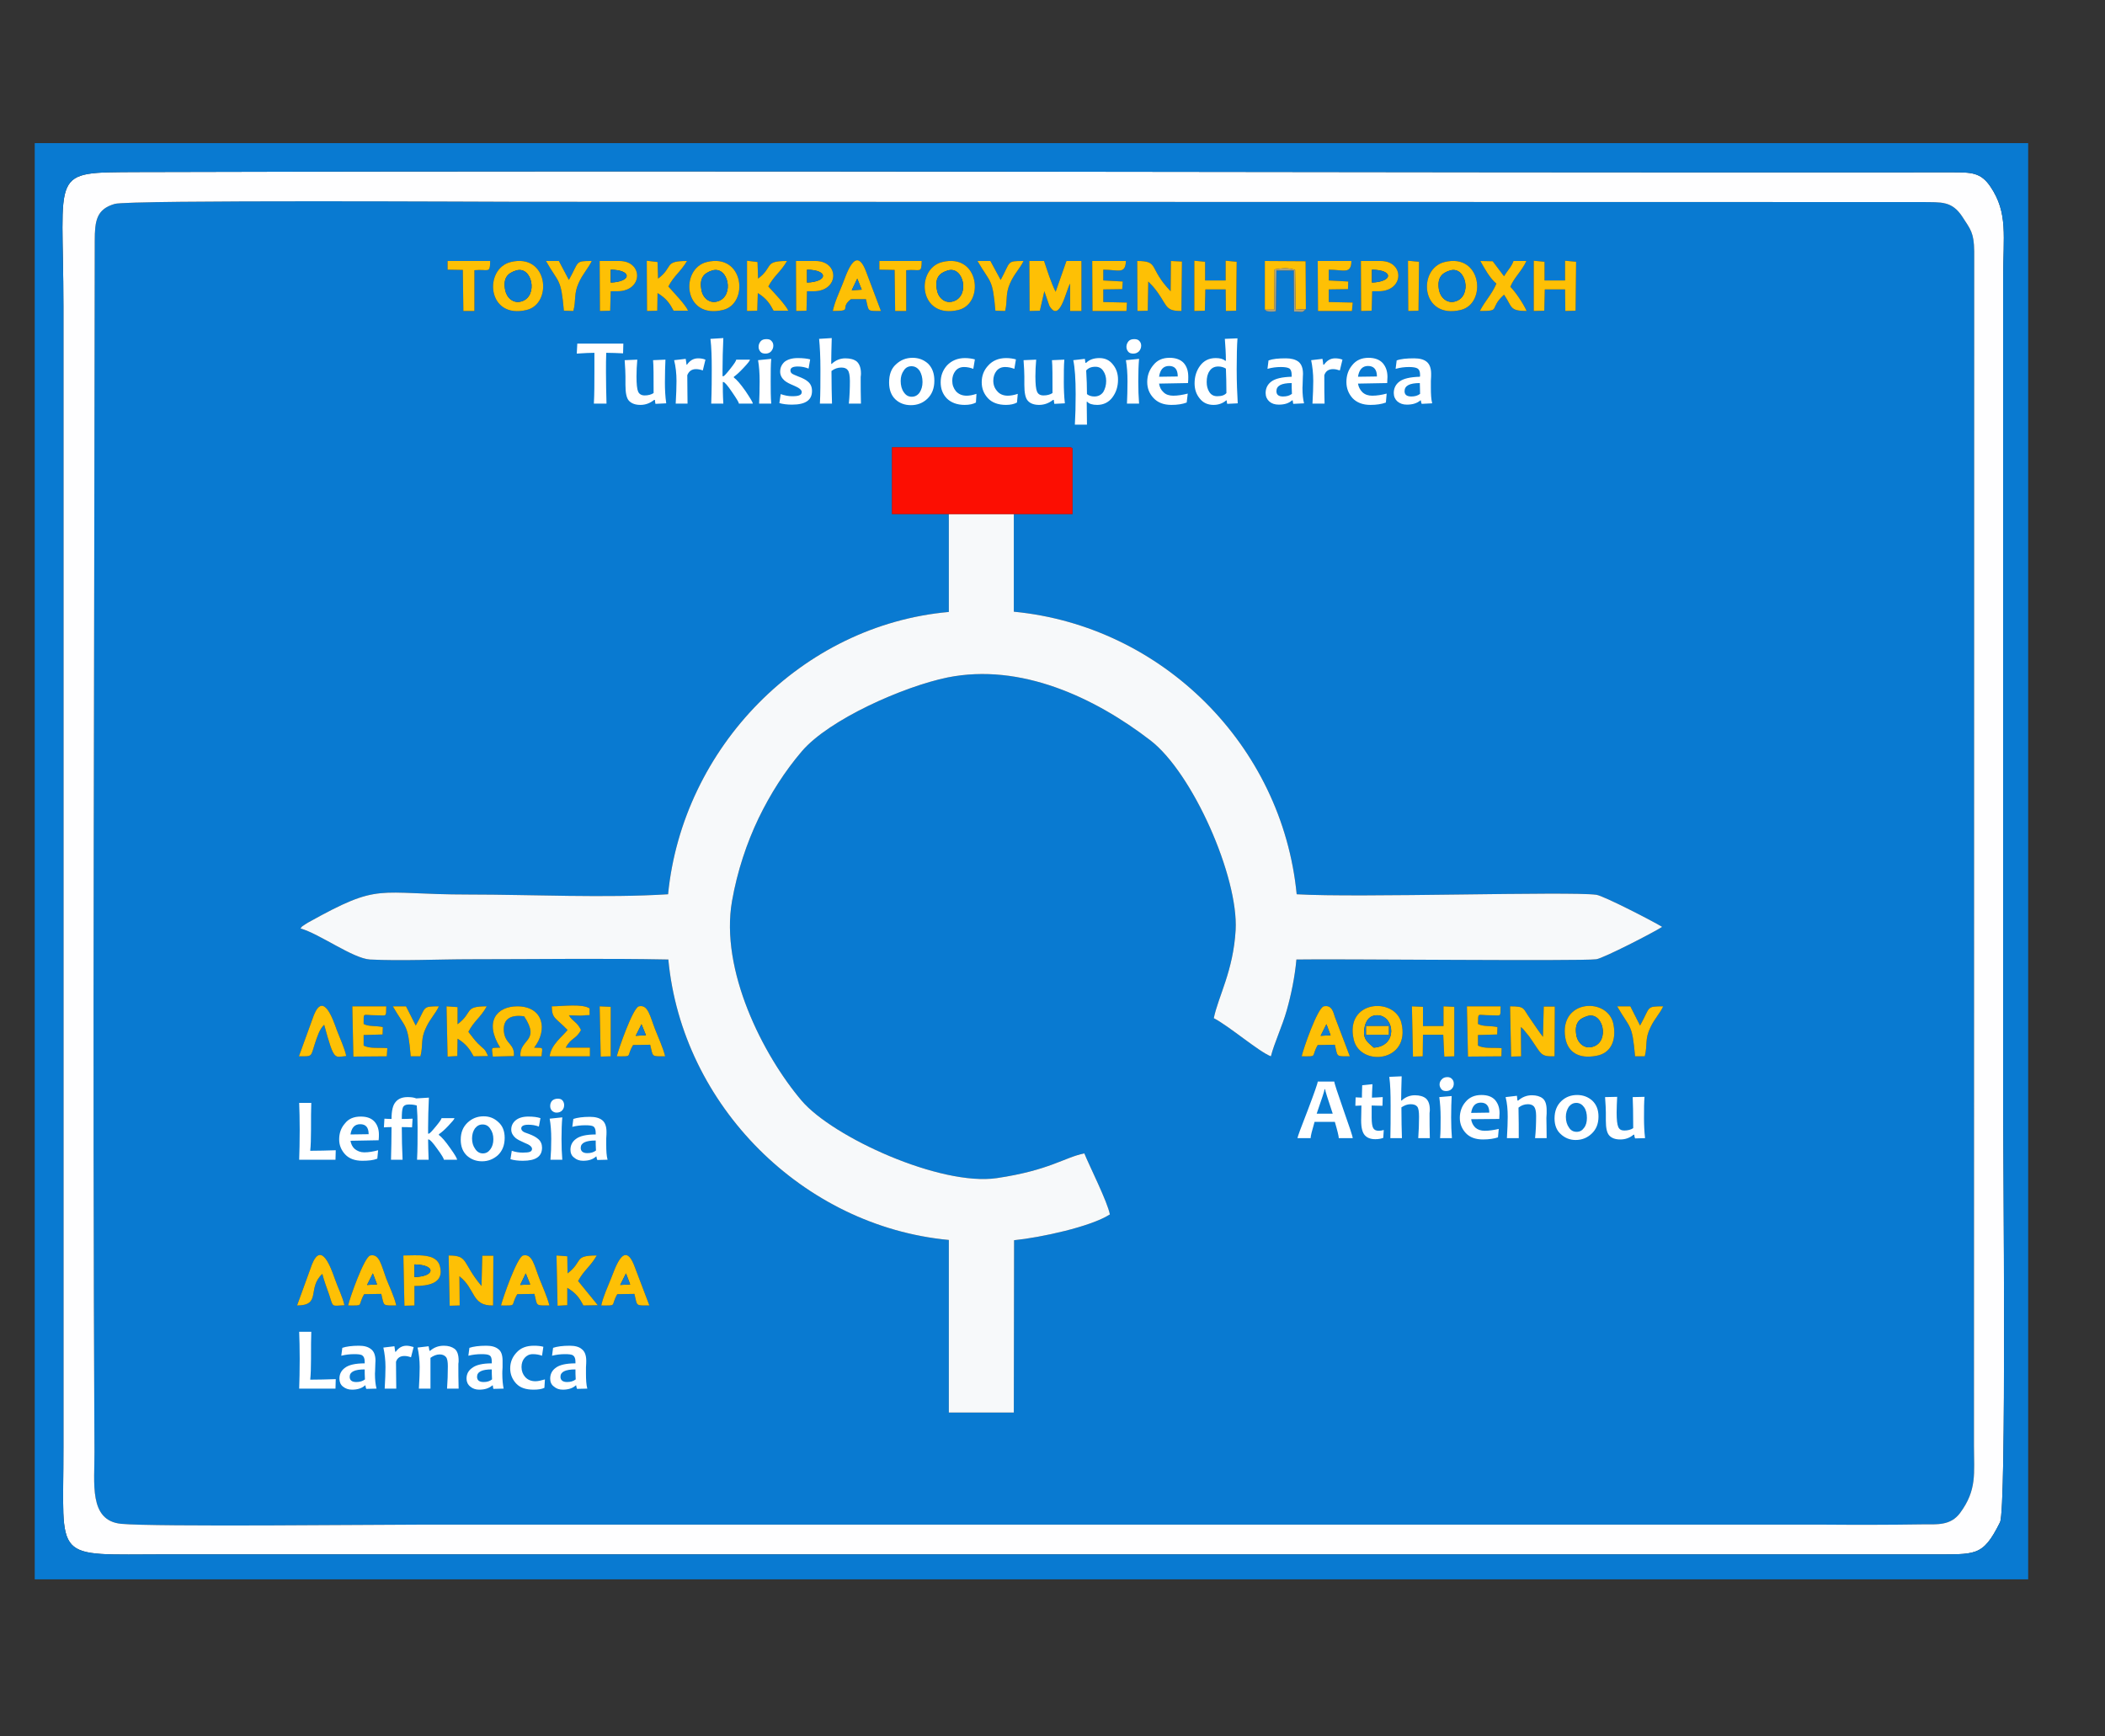 <?xml version="1.0" encoding="UTF-8"?>
<!DOCTYPE svg PUBLIC "-//W3C//DTD SVG 1.1//EN" "http://www.w3.org/Graphics/SVG/1.1/DTD/svg11.dtd">
<!-- Creator: CorelDRAW X6 -->
<svg xmlns="http://www.w3.org/2000/svg" xml:space="preserve" width="8cm" height="6.6cm" version="1.1" style="shape-rendering:geometricPrecision; text-rendering:geometricPrecision; image-rendering:optimizeQuality; fill-rule:evenodd; clip-rule:evenodd"
viewBox="0 0 8000 6600"
 xmlns:xlink="http://www.w3.org/1999/xlink">
 <rect x="0" y="0" width="8000" height="6600" fill="#333333" stroke="none"/>
 <defs>
  <style type="text/css">
   <![CDATA[
    .fil0 {fill:#097AD1}
    .fil8 {fill:#0C7CD1}
    .fil6 {fill:#0F7DD2}
    .fil7 {fill:#AAA280}
    .fil5 {fill:#F4F8FA}
    .fil2 {fill:#F7F9FA}
    .fil3 {fill:#FC0E02}
    .fil4 {fill:#FEC005}
    .fil1 {fill:#FEFEFF}
    .fil9 {fill:white;fill-rule:nonzero}
   ]]>
  </style>
 </defs>
 <g id="Слой_x0020_1">
  <g id="_703817600">
   <path class="fil0" d="M1130 5167l43 2 0 155 86 0c-1,49 10,34 -125,34l-4 -191zm899 94c-4,-28 -6,-16 4,-35 106,-33 120,41 102,132l-78 0c-42,-3 -45,-22 -40,-67 36,-20 32,-19 79,-19 -20,-28 -40,-19 -67,-11zm-313 0c-4,-28 -6,-16 4,-35 106,-33 120,41 102,132 -104,0 -127,8 -118,-67 36,-20 32,-19 79,-19 -20,-28 -40,-19 -67,-11zm-134 97l-37 0 -2 -136 107 1c31,30 28,75 21,134l-37 1c-4,-33 6,-73 -11,-100 -60,-4 -34,42 -41,100zm-104 0l-37 0 -2 -136 89 -2c-2,63 -18,15 -42,49 -14,20 -5,64 -8,89zm-180 -97c-4,-28 -5,-16 4,-35 106,-33 121,41 103,132 -105,0 -127,8 -118,-67 36,-20 32,-19 78,-19 -19,-28 -40,-19 -67,-11zm647 19c33,67 46,38 50,78 -53,0 -33,7 -88,-49l-2 49 -38 -1 -2 -201 41 -4 3 109c54,-43 23,-41 90,-41l-54 60zm340 -318c8,-36 24,-69 37,-102 13,-30 49,-153 89,-48l57 150c-55,0 -45,3 -57,-44l-65 1c-27,47 2,43 -61,43zm-381 0c7,-28 61,-184 84,-190 35,-8 42,37 62,88 12,31 29,67 38,102 -55,0 -45,3 -57,-44l-65 1c-28,47 2,43 -62,43zm-581 0c6,-28 61,-184 84,-190 35,-8 42,37 61,88 12,31 30,67 38,102 -55,0 -45,3 -57,-44l-65 1c-27,47 2,43 -61,43zm424 0l-38 1 -4 -191c77,0 50,27 125,116l3 -115 42 0 -1 189c-83,2 -65,-62 -128,-111l1 111zm-172 -74l0 74 -38 1 -4 -191c53,0 126,-10 139,41 17,65 -44,75 -97,75zm-446 74l57 -157c36,-89 72,15 87,57 11,32 29,67 36,99 -51,3 -42,9 -58,-40 -9,-25 -20,-55 -26,-79 -59,54 -2,120 -96,120zm1068 -93l75 92 -55 1c-13,-26 -27,-47 -61,-67l0 66 -37 2 -4 -191 41 3 1 65c61,-46 21,-68 111,-68 -25,43 -49,56 -71,97zm3232 -549l41 -3 -1 139 -39 -1 -1 -135zm-3453 0l42 -3 -1 139 -39 -1 -2 -135zm-838 -55l42 2 0 155 87 0c-1,49 9,34 -126,34l-3 -191zm4848 54l42 -1c0,56 -17,114 42,99l6 -99 40 1c0,71 17,137 -64,138 -81,0 -66,-69 -66,-138zm-1008 136l-35 1c-1,-29 20,-66 32,-98 20,-55 27,-100 63,-93 25,5 30,45 47,88 11,29 34,76 34,103l-36 0c-19,-25 -4,-25 -30,-45l-45 0c-26,20 -11,20 -30,44zm839 -56c-12,-107 136,-110 143,-20 8,102 -135,99 -143,20zm-274 16c46,12 59,-2 79,7 -3,29 -2,28 -28,33 -49,11 -112,-15 -96,-88 17,-75 139,-73 126,36 -31,1 -60,-5 -81,12zm-3864 -16c-12,-107 135,-110 142,-20 8,102 -134,99 -142,20zm-341 16c44,12 39,1 68,4l10 3c-2,29 -1,28 -28,33 -49,11 -112,-15 -95,-88 17,-75 138,-73 125,36l-62 3c-21,6 -4,-3 -18,9zm4360 41l-37 0 -2 -136 107 0c31,30 28,76 21,135l-37 1c-4,-33 6,-73 -11,-101 -60,-4 -34,43 -41,101zm-394 0l-37 -1 -2 -201 42 -1 0 73c100,-34 93,43 87,130l-38 -1c-3,-36 6,-74 -12,-100 -58,1 -31,47 -40,101zm-110 -139l40 0c-1,44 4,35 -40,35l1 65c44,13 31,-3 41,20 -7,16 7,20 -33,20 -14,1 -29,-5 -38,-13 -20,-20 -12,-63 -12,-92 -48,-4 -22,-22 -9,-41 16,-24 3,-39 35,-31 23,6 15,2 15,37zm-3128 42c-4,-28 -5,-16 4,-35 106,-33 121,41 103,132l-79 0c-42,-4 -45,-22 -39,-67 36,-21 32,-19 78,-19 -19,-28 -39,-20 -67,-11zm-182 5c51,16 74,13 60,75 -23,14 -101,46 -102,-22 38,4 39,8 65,0 -1,-1 -3,-6 -4,-4l-19 -13c0,0 -71,-17 -30,-67 13,-18 38,-19 60,-16 35,4 33,8 27,42 -33,-7 -39,-12 -57,5zm3544 -109l43 -4 -2 41 -39 -1 -2 -36zm-3453 -2l43 -3 -2 42 -39 -1 -2 -38zm-449 64c-1,42 6,34 -32,35l0 103 -39 1 -2 -104c-11,-1 -36,6 -18,-27l10 -14c25,-37 10,-61 81,-61 84,0 43,34 55,109 40,-50 60,-42 90,-42l-58 68c21,17 18,16 30,32l27 39c-62,1 -60,-20 -91,-49l-3 49 -37 -1 -2 -170c-48,3 -73,31 -11,32zm753 -492l42 2 0 188 -38 1 -4 -191zm2668 190c6,-28 60,-184 84,-190 32,-7 37,26 42,40l57 150c-55,0 -45,3 -57,-44l-65 1c-27,47 2,43 -61,43zm-2603 0c7,-28 61,-184 84,-190 35,-8 42,37 62,88 12,31 29,67 38,102 -55,0 -45,3 -57,-44l-65 1c-28,47 2,43 -62,43zm2801 -63c-36,-151 156,-164 181,-64 36,149 -156,168 -181,64zm804 -7c-25,-148 164,-156 183,-51 12,63 -12,110 -65,119 -67,13 -109,-14 -118,-68zm-542 70l-37 1 -4 -191 42 2 0 73 78 0 0 -75 41 2 0 188 -38 1 -4 -83 -77 0 -1 82zm374 0l-38 1 -4 -191c58,0 48,7 75,45 15,21 34,51 50,71l3 -115 42 0 -1 189c-56,1 -48,-7 -96,-75l-22 -27c-1,-2 -4,-4 -5,-5 -1,-1 -3,-3 -5,-4l1 111zm-4645 0l57 -157c36,-89 72,15 87,57 12,32 29,67 36,99 -45,3 -45,24 -84,-119 -19,18 -27,48 -35,71 -17,52 -8,49 -61,49zm4481 -123c20,11 50,6 74,12l-1 28 -73 2 0 40c23,13 60,7 90,10l-1 31 -127 1 -4 -191 128 0c-1,43 4,34 -38,34 -54,0 -46,-13 -48,33zm-3664 122l-80 2c-5,-40 -8,-32 28,-34 -62,-99 -13,-157 65,-157 99,0 117,89 64,157 36,2 32,-6 28,33l-80 0c-6,-66 78,-55 14,-152 -47,-7 -82,7 -77,58 5,48 42,46 38,93zm-571 -122c19,11 50,6 73,12l-1 28 -72 2 0 40c23,13 60,7 90,10l-2 31 -127 1 -4 -191 129 0c-1,43 3,34 -39,34 -54,0 -46,-13 -47,33zm715 -67c40,0 116,-11 144,8 -3,35 11,22 -28,27 -7,1 -41,-1 -51,-1 15,25 31,24 46,56 -19,36 -38,29 -58,67l92 0 0 33 -153 0c5,-44 47,-74 68,-100 -47,-49 -59,-42 -60,-90zm-317 97c14,17 22,30 37,45 25,25 24,16 38,47l-55 1c-14,-26 -28,-47 -61,-67l-1 66 -37 2 -4 -191 42 3 0 65c61,-46 22,-68 111,-68 -24,43 -49,56 -70,97zm4471 93l-37 0c-11,-126 -18,-103 -68,-190l50 0 37 73c40,-71 21,-73 88,-73 -13,28 -33,47 -48,79 -23,46 -11,67 -22,111zm-4653 0l-37 0c-11,-126 -18,-103 -68,-190l50 0 37 73c41,-71 21,-73 88,-73 -13,28 -33,47 -48,79 -23,46 -11,67 -22,111zm2255 -2061l0 371c564,54 1020,508 1075,1074 230,14 1036,-12 1139,2 28,4 218,102 250,122 -34,22 -221,118 -250,123 -62,8 -1002,-2 -1140,1 -6,66 -20,134 -37,194 -17,60 -47,123 -60,174 -45,-17 -159,-115 -217,-145 17,-83 74,-179 83,-335 11,-202 -163,-597 -324,-721 -212,-163 -493,-295 -771,-239 -166,34 -450,159 -554,281 -64,75 -119,161 -164,254 -45,94 -81,201 -101,315 -46,262 117,585 265,759 119,139 527,325 741,294 202,-30 257,-79 333,-94 19,47 89,186 97,232 -73,47 -264,88 -364,98l-1 655 -247 0 0 -656c-555,-52 -1014,-512 -1066,-1066 -250,-5 -503,-1 -753,-1 -121,0 -262,7 -381,1 -65,-4 -192,-98 -264,-118 10,-12 0,-3 14,-13 2,-1 13,-9 14,-9 280,-156 254,-107 610,-107 241,0 522,14 759,-1 55,-557 507,-1023 1067,-1073l0 -372 -216 0 0 -254 679 0 7 4 0 250 -223 0zm144 -573l42 -1 -3 138 -38 -1 -1 -136zm-1185 0l41 -1 -3 138 -38 -1 0 -136zm1020 1c15,-2 80,-3 93,0 66,13 68,156 -51,131l-3 72 -38 -1 -1 -202zm-106 136c-72,0 -59,-75 -59,-138l42 2c0,54 -17,112 45,97l2 -100 41 4c0,87 15,135 -71,135zm-1283 0c-71,0 -58,-75 -58,-138l41 2c0,54 -17,112 45,97l3 -100 41 4c0,87 15,135 -72,135zm1872 -206l42 3 -1 202c-76,4 -149,9 -134,-82 8,-50 36,-60 93,-52l0 -71zm477 206c-77,0 -103,-72 -63,-119 35,-41 123,-28 112,67l-63 2c-21,6 -4,-3 -18,9 58,15 53,-5 79,7 -3,35 -14,34 -47,34zm-649 0c-77,0 -102,-72 -62,-119 35,-41 122,-28 111,67l-63 2c-21,6 -3,-3 -18,9 58,15 54,-5 79,7 -3,35 -13,34 -47,34zm-861 -135c112,-32 129,110 50,132 -101,29 -130,-110 -50,-132zm1686 7c25,19 24,89 16,128 -105,0 -127,8 -118,-67 36,-21 32,-19 78,-19 -21,-30 -37,-17 -67,-11 -4,-33 -8,-36 27,-42 22,-3 47,-2 64,11zm-360 -8l89 -3c-1,48 -10,31 -47,46l-3 93 -39 -1 0 -135zm-50 8c25,19 23,89 16,128 -105,0 -127,8 -118,-67 36,-21 32,-19 78,-19 -21,-30 -37,-17 -67,-11 -5,-33 -8,-36 27,-42 22,-3 47,-2 64,11zm-910 94c-2,31 2,30 -28,35 -11,1 -36,-3 -43,-5 -25,-9 -41,-31 -42,-60 -3,-75 103,-108 111,-45l-25 7c-64,10 -62,63 10,66 18,0 9,-1 17,2zm-135 0c-2,31 3,30 -28,35 -35,5 -82,-14 -84,-65 -3,-75 103,-108 110,-45l-24 7c-9,1 -5,-6 -26,4 -13,6 -19,17 -17,33 6,43 49,23 69,31zm-500 -170l42 -2 0 76c98,-33 95,45 86,130l-37 -1c-3,-36 6,-73 -12,-100 -58,1 -31,47 -40,102l-38 -3 -1 -202zm-93 148c0,0 -70,-16 -30,-67 14,-18 38,-19 60,-16 35,4 33,8 27,42 -60,-14 -49,-2 -56,5 50,16 73,13 60,76 -22,12 -101,46 -102,-23l65 1 -24 -18zm-370 -80l89 -3c-1,48 -10,31 -47,46l-3 93 -39 -1 0 -135zm105 -68l42 -2 3 109c40,-51 60,-41 90,-41l-56 59c10,18 16,27 27,41 20,23 22,8 24,38 -51,0 -32,9 -87,-49l-4 50 -38 -3 -1 -202zm-333 204l-39 -1 -1 -155 -58 -2 -1 -32 162 -1c-1,52 -5,31 -59,37l-4 154zm1674 -204l44 -2 -4 42 -39 -1 -1 -39zm-1185 0l43 -2 -4 42 -38 -1 -1 -39zm2540 -323l42 4 -2 186 -39 1 -1 -191zm-2186 191c8,-37 24,-69 37,-102 13,-31 49,-154 89,-49l57 151c-55,0 -45,3 -57,-45l-57 0c-46,35 11,45 -69,45zm2325 -186c142,-35 161,158 62,182 -153,37 -165,-157 -62,-182zm-1909 0c142,-35 161,158 62,182 -152,37 -165,-157 -62,-182zm-895 0c142,-35 161,158 62,182 -152,37 -164,-157 -62,-182zm-745 0c142,-35 160,158 61,182 -152,37 -164,-157 -61,-182zm3888 -5l41 4 0 71 78 0 0 -75 42 4 -2 186 -39 1 -1 -82 -77 0 -2 81 -40 1 0 -191zm-1290 0l41 4 0 71 78 0 0 -75 42 4 -2 186 -39 1 -1 -82 -77 0 -2 81 -40 1 0 -191zm-627 1l56 0c12,36 27,84 44,117l41 -117 57 0 0 190 -43 0 0 -104c-16,25 -39,153 -79,84l-19 -55 -17 74 -39 1 -1 -190zm410 0c85,0 42,27 127,115l1 -115 42 2 -2 188c-69,1 -51,-26 -108,-93l-18 -19 -2 111 -39 1 -1 -190zm850 0l75 0c91,0 91,115 -8,115l-24 0 -2 74 -40 1 -1 -190zm-2147 0l74 0c92,0 91,115 -7,115l-25 0 -2 74 -39 1 -1 -190zm-746 0l75 0c91,0 91,115 -8,115l-25 0 -2 74 -39 1 -1 -190zm2729 0l128 0c-1,52 -29,33 -86,33l0 41 74 4 -1 29 -73 1 0 48 91 2 -3 32 -129 0 -1 -190zm-201 185l0 -185 155 1 1 182c-16,15 -10,10 -45,9l-1 -156 -66 0 -2 155c-11,1 -14,3 -26,1 -17,-2 -6,-1 -16,-7zm-656 -185l128 0c-2,52 -29,33 -86,33l0 41 74 4 -2 29 -72 1 0 48 90 2 -2 32 -129 0 -1 -190zm-749 190l-2 -156 -58 -1 0 -33 161 0c-1,50 -6,30 -59,35l0 155 -42 0zm-1641 0l-2 -156 -58 -1 0 -33 162 0c-1,50 -6,30 -60,35l0 155 -42 0zm3926 -104c-24,-19 -46,-59 -61,-86l47 1 43 57c13,-22 28,-35 36,-58l49 0c-17,38 -47,63 -61,98 20,20 50,65 62,92 -67,0 -54,-16 -86,-62 -60,55 -8,62 -92,62 23,-43 45,-62 63,-104zm-2848 -87l40 5 2 63c60,-45 20,-67 110,-67 -24,42 -49,55 -71,97 25,27 65,69 76,92l-56 0c-13,-25 -27,-47 -60,-67l-2 67 -39 1 0 -191zm-381 0l41 5 2 63c60,-45 20,-67 110,-67 -25,42 -49,55 -71,97 24,27 65,69 75,92l-55 0c-13,-25 -27,-47 -61,-67l-1 67 -39 1 -1 -191zm1325 190c-11,-126 -18,-102 -68,-189l49 0 39 72c39,-71 21,-72 87,-72 -14,29 -35,48 -51,84 -19,42 -9,65 -19,106l-37 -1zm-1640 0c-11,-126 -19,-102 -68,-189l49 0 38 72c40,-71 22,-72 87,-72 -14,29 -34,48 -50,84 -19,42 -9,65 -20,106l-36 -1zm-1783 -264c-1,1528 -9,3075 -1,4601 1,118 -23,262 102,274 129,12 970,3 1140,3l5324 0c126,1 253,1 380,-1 58,0 108,5 144,-43 65,-88 53,-151 53,-255l1 -4541c-1,-71 -14,-83 -45,-131 -40,-61 -80,-55 -153,-56l-5324 -1c-89,0 -1491,-8 -1545,8 -69,20 -76,63 -76,142z"/>
   <path class="fil1" d="M360 917c0,-79 7,-122 76,-142 54,-16 1456,-8 1545,-8l5324 1c73,1 113,-5 153,56 31,48 44,60 45,131l-1 4541c0,104 12,167 -53,255 -36,48 -86,43 -144,43 -127,2 -254,2 -380,1l-5324 0c-170,0 -1011,9 -1140,-3 -125,-12 -101,-156 -102,-274 -8,-1526 0,-3073 1,-4601zm7241 4869c25,-50 12,-1396 12,-1573l0 -3154c0,-163 19,-249 -48,-349 -37,-55 -72,-55 -148,-55 -2297,2 -4601,-8 -6898,-1 -335,2 -278,-11 -278,509l0 4340c1,439 -48,405 390,405l6704 0c174,-1 199,12 266,-122z"/>
   <path class="fil0" d="M7601 5786c-67,134 -92,121 -266,122l-6704 0c-438,0 -389,34 -390,-405l0 -4340c0,-520 -57,-507 278,-509 2297,-7 4601,3 6898,1 76,0 111,0 148,55 67,100 48,186 48,349l0 3154c0,177 13,1523 -12,1573zm-7469 217l7576 0 0 -5459 -7576 0 0 5459z"/>
   <path class="fil2" d="M3853 1954l-247 0 0 372c-560,50 -1012,516 -1067,1073 -237,15 -518,1 -759,1 -356,0 -330,-49 -610,107 -1,0 -12,8 -14,9 -14,10 -4,1 -14,13 72,20 199,114 264,118 119,6 260,-1 381,-1 250,0 503,-4 753,1 52,554 511,1014 1066,1066l0 656 247 0 1 -655c100,-10 291,-51 364,-98 -8,-46 -78,-185 -97,-232 -76,15 -131,64 -333,94 -214,31 -622,-155 -741,-294 -148,-174 -311,-497 -265,-759 20,-114 56,-221 101,-315 45,-93 100,-179 164,-254 104,-122 388,-247 554,-281 278,-56 559,76 771,239 161,124 335,519 324,721 -9,156 -66,252 -83,335 58,30 172,128 217,145 13,-51 43,-114 60,-174 17,-60 31,-128 37,-194 138,-3 1078,7 1140,-1 29,-5 216,-101 250,-123 -32,-20 -222,-118 -250,-122 -103,-14 -909,12 -1139,-2 -55,-566 -511,-1020 -1075,-1074l0 -371z"/>
   <polygon class="fil3" points="3606,1954 3853,1954 4076,1954 4076,1704 4069,1700 3390,1700 3390,1954 "/>
   <path class="fil4" d="M3913 1182l39 -1 17 -74 19 55c40,69 63,-59 79,-84l0 104 43 0 0 -190 -57 0 -41 117c-17,-33 -32,-81 -44,-117l-56 0 1 190z"/>
   <path class="fil2" d="M1526 4317c-62,-1 -37,-29 11,-32l2 170 37 1 3 -49c31,29 29,50 91,49l-27 -39c-12,-16 -9,-15 -30,-32l58 -68c-30,0 -50,-8 -90,42 -12,-75 29,-109 -55,-109 -71,0 -56,24 -81,61l-10 14c-18,33 7,26 18,27l2 104 39 -1 0 -103c38,-1 31,7 32,-35z"/>
   <path class="fil4" d="M5780 3904c2,1 4,3 5,4 1,1 4,3 5,5l22 27c48,68 40,76 96,75l1 -189 -42 0 -3 115c-16,-20 -35,-50 -50,-71 -27,-38 -17,-45 -75,-45l4 191 38 -1 -1 -111z"/>
   <path class="fil4" d="M4323 1182l39 -1 2 -111 18 19c57,67 39,94 108,93l2 -188 -42 -2 -1 115c-85,-88 -42,-115 -127,-115l1 190z"/>
   <path class="fil4" d="M1746 4851c63,49 45,113 128,111l1 -189 -42 0 -3 115c-75,-89 -48,-116 -125,-116l4 191 38 -1 -1 -111z"/>
   <path class="fil4" d="M1953 4014c4,-47 -33,-45 -38,-93 -5,-51 30,-65 77,-58 64,97 -20,86 -14,152l80 0c4,-39 8,-31 -28,-33 53,-68 35,-157 -64,-157 -78,0 -127,58 -65,157 -36,2 -33,-6 -28,34l80 -2z"/>
   <path class="fil4" d="M5221 3982c-22,-20 -42,-31 -36,-71 4,-30 19,-54 53,-52 62,5 75,117 -17,123zm-76 -30c25,104 217,85 181,-64 -25,-100 -217,-87 -181,64z"/>
   <path class="fil4" d="M6033 3862c60,-18 85,96 22,116 -32,11 -58,-12 -64,-42 -8,-46 9,-64 42,-74zm-84 83c9,54 51,81 118,68 53,-9 77,-56 65,-119 -19,-105 -208,-97 -183,51z"/>
   <path class="fil4" d="M3602 1028c60,-18 85,96 22,117 -32,11 -58,-13 -63,-42 -9,-46 8,-65 41,-75zm-21 -32c-103,25 -90,219 62,182 99,-24 80,-217 -62,-182z"/>
   <path class="fil4" d="M2707 1028c61,-18 85,96 22,117 -32,11 -58,-13 -63,-42 -9,-46 9,-65 41,-75zm-21 -32c-102,25 -90,219 62,182 99,-24 80,-217 -62,-182z"/>
   <path class="fil4" d="M5511 1028c60,-18 85,96 22,117 -32,11 -58,-13 -64,-42 -8,-46 9,-65 42,-75zm-21 -32c-103,25 -91,219 62,182 99,-24 80,-217 -62,-182z"/>
   <path class="fil4" d="M1962 1028c60,-18 84,96 22,117 -33,11 -58,-13 -64,-42 -9,-46 9,-65 42,-75zm-21 -32c-103,25 -91,219 61,182 99,-24 81,-217 -61,-182z"/>
   <polygon class="fil4" points="4539,1182 4579,1181 4581,1100 4658,1100 4659,1182 4698,1181 4700,995 4658,991 4658,1066 4580,1066 4580,995 4539,991 "/>
   <polygon class="fil4" points="5829,1182 5869,1181 5871,1100 5948,1100 5949,1182 5988,1181 5990,995 5948,991 5948,1066 5870,1066 5870,995 5829,991 "/>
   <polygon class="fil4" points="5408,3933 5485,3933 5489,4016 5527,4015 5527,3827 5486,3825 5486,3900 5408,3900 5408,3827 5366,3825 5370,4016 5407,4015 "/>
   <path class="fil4" d="M2459 1182l39 -1 1 -67c34,20 48,42 61,67l55 0c-10,-23 -51,-65 -75,-92 22,-42 46,-55 71,-97 -90,0 -50,22 -110,67l-2 -63 -41 -5 1 191z"/>
   <path class="fil4" d="M2839 1182l39 -1 2 -67c33,20 47,42 60,67l56 0c-11,-23 -51,-65 -76,-92 22,-42 47,-55 71,-97 -90,0 -50,22 -110,67l-2 -63 -40 -5 0 191z"/>
   <path class="fil2" d="M5034 4336l14 41 -36 0 22 -41zm-56 119c19,-24 4,-24 30,-44l45 0c26,20 11,20 30,45l36 0c0,-27 -23,-74 -34,-103 -17,-43 -22,-83 -47,-88 -36,-7 -43,38 -63,93 -12,32 -33,69 -32,98l35 -1z"/>
   <path class="fil4" d="M1780 3922c21,-41 46,-54 70,-97 -89,0 -50,22 -111,68l0 -65 -42 -3 4 191 37 -2 1 -66c33,20 47,41 61,67l55 -1c-14,-31 -13,-22 -38,-47 -15,-15 -23,-28 -37,-45z"/>
   <path class="fil4" d="M2197 4869c22,-41 46,-54 71,-97 -90,0 -50,22 -111,68l-1 -65 -41 -3 4 191 37 -2 0 -66c34,20 48,41 61,67l55 -1 -75 -92z"/>
   <path class="fil4" d="M1998 4840l17 42 -38 2 21 -44zm-94 122c64,0 34,4 62,-43l65 -1c12,47 2,44 57,44 -9,-35 -26,-71 -38,-102 -20,-51 -27,-96 -62,-88 -23,6 -77,162 -84,190z"/>
   <path class="fil4" d="M1417 4840l16 42 -38 2 22 -44zm-94 122c63,0 34,4 61,-43l65 -1c12,47 2,44 57,44 -8,-35 -26,-71 -38,-102 -19,-51 -26,-96 -61,-88 -23,6 -78,162 -84,190z"/>
   <path class="fil4" d="M2438 3893l17 42 -39 2 22 -44zm-94 122c64,0 34,4 62,-43l65 -1c12,47 2,44 57,44 -9,-35 -26,-71 -38,-102 -20,-51 -27,-96 -62,-88 -23,6 -77,162 -84,190z"/>
   <path class="fil4" d="M5687 1078c-18,42 -40,61 -63,104 84,0 32,-7 92,-62 32,46 19,62 86,62 -12,-27 -42,-72 -62,-92 14,-35 44,-60 61,-98l-49 0c-8,23 -23,36 -36,58l-43 -57 -47 -1c15,27 37,67 61,86z"/>
   <path class="fil4" d="M5041 3893l16 42 -38 2 22 -44zm-94 122c63,0 34,4 61,-43l65 -1c12,47 2,44 57,44l-57 -150c-5,-14 -10,-47 -42,-40 -24,6 -78,162 -84,190z"/>
   <path class="fil4" d="M2379 4840l16 42 -38 2 22 -44zm-94 122c63,0 34,4 61,-43l65 -1c12,47 2,44 57,44l-57 -150c-40,-105 -76,18 -89,48 -13,33 -29,66 -37,102z"/>
   <path class="fil4" d="M3258 1059l17 42 -38 2 21 -44zm-93 123c80,0 23,-10 69,-45l57 0c12,48 2,45 57,45l-57 -151c-40,-105 -76,18 -89,49 -13,33 -29,65 -37,102z"/>
   <path class="fil4" d="M2241 3833c-28,-19 -104,-8 -144,-8 1,48 13,41 60,90 -21,26 -63,56 -68,100l153 0 0 -33 -92 0c20,-38 39,-31 58,-67 -15,-32 -31,-31 -46,-56 10,0 44,2 51,1 39,-5 25,8 28,-27z"/>
   <path class="fil4" d="M4807 1177l36 0 1 -153c30,-5 52,-7 78,2l2 151 39 -2 -1 -182 -155 -1 0 185z"/>
   <path class="fil4" d="M5009 1182l129 0 3 -32 -91 -2 0 -48 73 -1 1 -29 -74 -4 0 -41c57,0 85,19 86,-33l-128 0 1 190z"/>
   <path class="fil4" d="M4152 1182l129 0 2 -32 -90 -2 0 -48 72 -1 2 -29 -74 -4 0 -41c57,0 84,19 86,-33l-128 0 1 190z"/>
   <path class="fil4" d="M5617 3892c2,-46 -6,-33 48,-33 42,0 37,9 38,-34l-128 0 4 191 127 -1 1 -31c-30,-3 -67,3 -90,-10l0 -40 73 -2 1 -28c-24,-6 -54,-1 -74,-12z"/>
   <path class="fil4" d="M1382 3892c1,-46 -7,-33 47,-33 42,0 38,9 39,-34l-129 0 4 191 127 -1 2 -31c-30,-3 -67,3 -90,-10l0 -40 72 -2 1 -28c-23,-6 -54,-1 -73,-12z"/>
   <path class="fil4" d="M2321 1025c82,1 80,46 0,49l0 -49zm-41 157l39 -1 2 -74 25 0c99,0 99,-115 8,-115l-75 0 1 190z"/>
   <path class="fil4" d="M5214 1025c83,1 80,46 0,49l0 -49zm-41 157l40 -1 2 -74 24 0c99,0 99,-115 8,-115l-75 0 1 190z"/>
   <path class="fil4" d="M3067 1025c82,1 80,46 0,49l0 -49zm-41 157l39 -1 2 -74 25 0c98,0 99,-115 7,-115l-74 0 1 190z"/>
   <path class="fil2" d="M5304 4456c9,-54 -18,-100 40,-101 18,26 9,64 12,100l38 1c6,-87 13,-164 -87,-130l0 -73 -42 1 2 201 37 1z"/>
   <path class="fil4" d="M1575 4806c83,1 80,46 0,48l0 -48zm0 82c53,0 114,-10 97,-75 -13,-51 -86,-41 -139,-41l4 191 38 -1 0 -74z"/>
   <path class="fil2" d="M1999 5220c-67,0 -36,-2 -90,41l-3 -109 -41 4 2 201 38 1 2 -49c55,56 35,49 88,49 -4,-40 -17,-11 -50,-78l54 -60z"/>
   <path class="fil4" d="M1136 4015c53,0 44,3 61,-49 8,-23 16,-53 35,-71 39,143 39,122 84,119 -7,-32 -24,-67 -36,-99 -15,-42 -51,-146 -87,-57l-57 157z"/>
   <path class="fil4" d="M1129 4962c94,0 37,-66 96,-120 6,24 17,54 26,79 16,49 7,43 58,40 -7,-32 -25,-67 -36,-99 -15,-42 -51,-146 -87,-57l-57 157z"/>
   <path class="fil5" d="M2055 4389c-6,45 -3,63 39,67l79 0c18,-91 3,-165 -103,-132 -9,19 -8,7 -4,35 28,-9 48,-17 67,11 -46,0 -42,-2 -78,19z"/>
   <path class="fil5" d="M2017 5291c-5,45 -2,64 40,67l78 0c18,-91 4,-165 -102,-132 -10,19 -8,7 -4,35 27,-8 47,-17 67,11 -47,0 -43,-1 -79,19z"/>
   <path class="fil5" d="M1783 5272c-47,0 -43,-1 -79,19 -9,75 14,67 118,67 18,-91 4,-165 -102,-132 -10,19 -8,7 -4,35 27,-8 47,-17 67,11z"/>
   <path class="fil5" d="M1365 5272c-46,0 -42,-1 -78,19 -9,75 13,67 118,67 18,-91 3,-165 -103,-132 -9,19 -8,7 -4,35 27,-8 48,-17 67,11z"/>
   <path class="fil5" d="M1338 4415c14,-12 -3,-3 18,-9l62 -3c13,-109 -108,-111 -125,-36 -17,73 46,99 95,88 27,-5 26,-4 28,-33l-10 -3c-29,-3 -24,8 -68,-4z"/>
   <path class="fil5" d="M5543 4415c21,-17 50,-11 81,-12 13,-109 -109,-111 -126,-36 -16,73 47,99 96,88 26,-5 25,-4 28,-33 -20,-9 -33,5 -79,-7z"/>
   <path class="fil2" d="M5888 4422c-39,-16 -32,-39 -17,-69l35 1c15,31 19,53 -18,68zm-71 -23c8,79 151,82 143,-20 -7,-90 -155,-87 -143,20z"/>
   <path class="fil2" d="M1750 4422c-39,-16 -33,-39 -17,-69l34 1c16,31 20,53 -17,68zm-71 -23c8,79 150,82 142,-20 -7,-90 -154,-87 -142,20z"/>
   <path class="fil4" d="M1598 4015c11,-44 -1,-65 22,-111 15,-32 35,-51 48,-79 -67,0 -47,2 -88,73l-37 -73 -50 0c50,87 57,64 68,190l37 0z"/>
   <path class="fil4" d="M6251 4015c11,-44 -1,-65 22,-111 15,-32 35,-51 48,-79 -67,0 -48,2 -88,73l-37 -73 -50 0c50,87 57,64 68,190l37 0z"/>
   <path class="fil4" d="M2143 1181l36 1c11,-41 1,-64 20,-106 16,-36 36,-55 50,-84 -65,0 -47,1 -87,72l-38 -72 -49 0c49,87 57,63 68,189z"/>
   <path class="fil4" d="M3783 1181l37 1c10,-41 0,-64 19,-106 16,-36 37,-55 51,-84 -66,0 -48,1 -87,72l-39 -72 -49 0c50,87 57,63 68,189z"/>
   <path class="fil5" d="M5698 4456c7,-58 -19,-105 41,-101 17,28 7,68 11,101l37 -1c7,-59 10,-105 -21,-135l-107 0 2 136 37 0z"/>
   <path class="fil5" d="M1582 5358c7,-58 -19,-104 41,-100 17,27 7,67 11,100l37 -1c7,-59 10,-104 -21,-134l-107 -1 2 136 37 0z"/>
   <path class="fil4" d="M1701 1025l58 1 2 156 42 0 0 -155c54,-5 59,15 60,-35l-162 0 0 33z"/>
   <path class="fil4" d="M3342 1025l58 1 2 156 42 0 0 -155c53,-5 58,15 59,-35l-161 0 0 33z"/>
   <path class="fil2" d="M5986 4319c0,69 -15,138 66,138 81,-1 64,-67 64,-138l-40 -1 -6 99c-59,15 -42,-43 -42,-99l-42 1z"/>
   <path class="fil2" d="M1141 4456c135,0 125,15 126,-34l-87 0 0 -155 -42 -2 3 191z"/>
   <path class="fil2" d="M1134 5358c135,0 124,15 125,-34l-86 0 0 -155 -43 -2 4 191z"/>
   <path class="fil2" d="M1884 4364c18,-17 24,-12 57,-5 6,-34 8,-38 -27,-42 -22,-3 -47,-2 -60,16 -41,50 30,67 30,67l19 13c1,-2 3,3 4,4 -26,8 -27,4 -65,0 1,68 79,36 102,22 14,-62 -9,-59 -60,-75z"/>
   <path class="fil2" d="M5203 4457c40,0 26,-4 33,-20 -10,-23 3,-7 -41,-20l-1 -65c44,0 39,9 40,-35l-40 0c0,-35 8,-31 -15,-37 -32,-8 -19,7 -35,31 -13,19 -39,37 9,41 0,29 -8,72 12,92 9,8 24,14 38,13z"/>
   <path class="fil0" d="M1962 1028c-33,10 -51,29 -42,75 6,29 31,53 64,42 62,-21 38,-135 -22,-117z"/>
   <path class="fil0" d="M2707 1028c-32,10 -50,29 -41,75 5,29 31,53 63,42 63,-21 39,-135 -22,-117z"/>
   <path class="fil0" d="M5511 1028c-33,10 -50,29 -42,75 6,29 32,53 64,42 63,-21 38,-135 -22,-117z"/>
   <path class="fil0" d="M6033 3862c-33,10 -50,28 -42,74 6,30 32,53 64,42 63,-20 38,-134 -22,-116z"/>
   <path class="fil0" d="M3602 1028c-33,10 -50,29 -41,75 5,29 31,53 63,42 63,-21 38,-135 -22,-117z"/>
   <polygon class="fil4" points="5352,1182 5391,1181 5393,995 5351,991 "/>
   <polygon class="fil4" points="2283,4016 2321,4015 2321,3827 2279,3825 "/>
   <path class="fil2" d="M1478 5358c3,-25 -6,-69 8,-89 24,-34 40,14 42,-49l-89 2 2 136 37 0z"/>
   <path class="fil6" d="M5278 3900l0 33 -86 0 0 -33 86 0zm-57 82c92,-6 79,-118 17,-123 -34,-2 -49,22 -53,52 -6,40 14,51 36,71z"/>
   <polygon class="fil5" points="1978,4455 2017,4456 2018,4317 1976,4320 "/>
   <polygon class="fil5" points="5430,4455 5469,4456 5470,4317 5429,4320 "/>
   <path class="fil0" d="M5888 4422c37,-15 33,-37 18,-68l-35 -1c-15,30 -22,53 17,69z"/>
   <path class="fil0" d="M1750 4422c37,-15 33,-37 17,-68l-34 -1c-16,30 -22,53 17,69z"/>
   <path class="fil7" d="M4807 1177c10,6 -1,5 16,7 12,2 15,0 26,-1l2 -155 66 0 1 156c35,1 29,6 45,-9l-39 2 -2 -151c-26,-9 -48,-7 -78,-2l-1 153 -36 0z"/>
   <polygon class="fil4" points="5192,3933 5278,3933 5278,3900 5192,3900 "/>
   <path class="fil0" d="M2321 1074c80,-3 82,-48 0,-49l0 49z"/>
   <path class="fil0" d="M5214 1074c80,-3 83,-48 0,-49l0 49z"/>
   <path class="fil0" d="M1575 4854c80,-2 83,-47 0,-48l0 48z"/>
   <path class="fil0" d="M3067 1074c80,-3 82,-48 0,-49l0 49z"/>
   <polygon class="fil5" points="1977,4291 2016,4292 2018,4250 1975,4253 "/>
   <polygon class="fil5" points="5430,4291 5469,4292 5471,4251 5428,4255 "/>
   <polygon class="fil6" points="3237,1103 3275,1101 3258,1059 "/>
   <polygon class="fil6" points="1395,4884 1433,4882 1417,4840 "/>
   <polygon class="fil6" points="1977,4884 2015,4882 1998,4840 "/>
   <polygon class="fil6" points="2357,4884 2395,4882 2379,4840 "/>
   <polygon class="fil6" points="5019,3937 5057,3935 5041,3893 "/>
   <polygon class="fil6" points="2416,3937 2455,3935 2438,3893 "/>
   <polygon class="fil8" points="5012,4377 5048,4377 5034,4336 "/>
   <polygon class="fil0" points="2001,1289 5485,1289 5485,1624 2001,1624 "/>
   <path class="fil9" d="M2369 1306l-1 37c-23,-1 -44,-2 -64,-2 -1,22 -1,46 -1,73 0,42 1,82 2,120l-48 0c2,-37 2,-77 2,-120 0,-26 0,-51 0,-73 -16,0 -39,1 -67,3l2 -38 175 0zm163 227l-41 2c-1,-6 -2,-11 -2,-15l-3 0c-15,12 -32,19 -52,19 -19,0 -33,-5 -43,-15 -10,-10 -14,-31 -14,-61 0,-3 0,-9 0,-15 0,-7 0,-12 0,-17 0,-13 -1,-34 -3,-62l48 -2c-2,22 -3,44 -3,64 0,28 2,48 6,57 4,10 13,15 25,15 13,0 25,-3 34,-9 0,-62 0,-104 -2,-125l47 -2c-1,22 -2,51 -2,86 0,26 1,53 5,80zm149 -166l-10 41c-8,-3 -17,-5 -26,-5 -16,0 -27,8 -33,23 0,47 1,83 1,108l-45 0c2,-35 3,-64 3,-86 0,-28 -3,-55 -9,-79l44 -5c2,12 3,20 3,22l2 0c11,-16 25,-24 42,-24 9,0 18,1 28,5zm180 167l-53 0c0,-5 -9,-19 -26,-44 -17,-25 -28,-38 -33,-38l-2 0c0,24 0,51 2,82l-46 0c2,-55 2,-98 2,-130 0,-45 -1,-84 -5,-116l49 -3c-2,44 -3,84 -3,119 0,4 0,13 0,26l3 0c3,0 12,-10 27,-29 15,-19 22,-30 22,-34l52 0c0,4 -8,14 -24,31 -15,16 -28,28 -37,34l0 3c10,7 25,24 44,51 18,27 28,43 28,48zm70 0l-46 0c1,-24 2,-52 2,-84 0,-31 -2,-58 -6,-81l50 -5c-2,22 -2,51 -2,86 0,30 0,58 2,84zm8 -220c0,8 -3,15 -8,21 -5,6 -13,9 -22,9 -8,0 -15,-2 -19,-7 -5,-6 -7,-12 -7,-19 0,-8 3,-15 8,-21 5,-6 13,-8 22,-8 9,0 15,2 19,7 5,5 7,11 7,18zm147 172c0,35 -25,52 -76,52 -18,0 -35,-2 -48,-6l5 -34c15,5 29,8 43,8 14,0 23,-1 29,-4 5,-2 8,-6 8,-12 0,-8 -10,-16 -29,-24 -17,-7 -29,-13 -37,-20 -10,-9 -16,-20 -16,-33 0,-16 6,-28 17,-38 12,-9 28,-14 50,-14 20,0 36,2 47,5l-6 35c-12,-5 -26,-8 -41,-8 -19,0 -28,5 -28,15 0,5 2,9 6,12 4,3 12,6 24,11 16,6 28,12 36,19 11,9 16,21 16,36zm186 48l-46 0c3,-30 4,-59 4,-86 0,-21 -3,-35 -8,-41 -5,-7 -13,-10 -25,-10 -13,0 -25,4 -37,13 0,49 1,91 2,124l-46 0c2,-37 2,-80 2,-130 0,-47 -2,-86 -5,-116l48 -3c-1,37 -2,70 -2,98l2 0c15,-14 32,-21 52,-21 18,0 33,4 43,12 10,9 16,24 16,45 0,3 0,7 -1,14 0,7 0,11 0,13 0,20 0,49 1,88zm279 -87c0,29 -9,52 -27,69 -17,16 -38,24 -62,24 -23,0 -43,-7 -59,-22 -16,-15 -24,-37 -24,-64 0,-30 8,-53 26,-69 18,-17 39,-25 63,-25 23,0 42,7 59,22 16,16 24,37 24,65zm-45 5c0,-17 -4,-31 -11,-43 -8,-11 -18,-17 -31,-17 -12,0 -22,5 -29,16 -8,11 -12,24 -12,40 0,17 4,32 12,43 8,12 18,17 30,17 12,0 22,-5 30,-16 7,-11 11,-24 11,-40zm205 45l-2 33c-11,6 -25,9 -43,9 -29,0 -52,-9 -68,-25 -16,-17 -23,-37 -23,-61 0,-25 8,-46 24,-64 17,-18 40,-28 68,-28 14,0 27,2 38,5l-6 36c-10,-4 -22,-7 -35,-7 -14,0 -25,5 -33,15 -8,10 -12,23 -12,37 0,16 5,29 14,40 10,11 23,17 41,17 10,0 22,-2 37,-7zm157 0l-3 33c-11,6 -25,9 -42,9 -30,0 -53,-9 -68,-25 -16,-17 -24,-37 -24,-61 0,-25 8,-46 25,-64 16,-18 39,-28 68,-28 14,0 26,2 37,5l-6 36c-10,-4 -22,-7 -35,-7 -14,0 -25,5 -33,15 -8,10 -12,23 -12,37 0,16 5,29 15,40 9,11 23,17 40,17 10,0 23,-2 38,-7zm179 36l-40 2c-1,-6 -2,-11 -2,-15l-3 0c-15,12 -33,19 -53,19 -18,0 -33,-5 -42,-15 -10,-10 -14,-31 -14,-61 0,-3 0,-9 0,-15 0,-7 0,-12 0,-17 0,-13 -1,-34 -3,-62l48 -2c-2,22 -3,44 -3,64 0,28 2,48 6,57 4,10 12,15 25,15 13,0 25,-3 34,-9 0,-62 0,-104 -2,-125l47 -2c-2,22 -2,51 -2,86 0,26 1,53 4,80zm202 -90c0,26 -7,48 -21,67 -14,19 -34,29 -58,29 -18,0 -31,-4 -38,-12l-2 0c0,28 1,57 1,87l-46 0c2,-34 3,-72 3,-116 0,-57 -3,-100 -9,-129l44 -5 2 15 3 0c12,-12 29,-18 50,-18 22,0 39,8 52,25 13,16 19,35 19,57zm-45 5c0,-15 -4,-28 -11,-38 -7,-11 -17,-16 -30,-16 -16,0 -27,5 -35,14 2,33 3,63 3,90 7,6 17,9 28,9 15,0 26,-6 34,-17 7,-12 11,-26 11,-42zm125 86l-46 0c1,-24 2,-52 2,-84 0,-31 -2,-58 -6,-81l50 -5c-2,22 -3,51 -3,86 0,30 1,58 3,84zm8 -220c0,8 -3,15 -8,21 -6,6 -13,9 -22,9 -8,0 -15,-2 -19,-7 -5,-6 -7,-12 -7,-19 0,-8 3,-15 8,-21 5,-6 13,-8 22,-8 8,0 15,2 19,7 5,5 7,11 7,18zm179 119c0,6 0,13 -1,23l-110 2c2,13 7,24 17,33 9,9 22,13 37,13 17,0 35,-3 55,-8l-4 34c-16,6 -35,9 -58,9 -30,0 -52,-9 -68,-26 -16,-17 -24,-37 -24,-61 0,-25 8,-46 23,-64 15,-19 35,-28 62,-28 24,0 42,7 54,20 12,14 17,31 17,53zm-40 -2c0,-27 -11,-40 -33,-40 -22,0 -34,14 -38,41l71 -1zm228 102l-40 2c-1,-4 -2,-8 -2,-13l-2 0c-13,11 -29,17 -48,17 -22,0 -40,-8 -53,-25 -13,-16 -19,-35 -19,-57 0,-26 7,-48 21,-67 14,-19 34,-29 59,-29 16,0 28,3 36,10l3 0c0,-28 -2,-56 -4,-83l48 -2c-2,27 -3,66 -3,117 0,52 2,95 4,130zm-43 -39c0,-37 -1,-68 -2,-93 -8,-5 -18,-8 -29,-8 -15,0 -26,6 -33,17 -8,11 -11,25 -11,42 0,15 3,27 10,38 7,11 17,16 30,16 17,0 28,-4 35,-12zm295 39l-41 2c-1,-5 -2,-9 -2,-13l-3 0c-12,11 -29,16 -50,16 -15,0 -27,-4 -36,-12 -9,-8 -14,-19 -14,-32 0,-18 7,-33 22,-44 15,-11 40,-17 77,-18 0,-2 0,-4 0,-6 0,-13 -3,-21 -8,-25 -6,-4 -17,-6 -33,-6 -17,0 -34,2 -51,7l4 -32c16,-6 37,-8 66,-8 20,0 36,4 48,13 11,9 17,24 17,46 0,5 -1,14 -1,27 0,13 -1,22 -1,26 0,24 2,44 6,59zm-46 -36c-1,-16 -1,-29 -1,-41 -39,0 -58,10 -58,31 0,13 8,20 25,20 14,0 25,-3 34,-10zm192 -130l-10 41c-9,-3 -17,-5 -26,-5 -17,0 -28,8 -33,23 0,47 0,83 1,108l-46 0c2,-35 3,-64 3,-86 0,-28 -3,-55 -8,-79l43 -5c2,12 3,20 3,22l3 0c11,-16 25,-24 42,-24 8,0 18,1 28,5zm171 66c0,6 -1,13 -1,23l-111 2c2,13 8,24 17,33 10,9 22,13 37,13 18,0 36,-3 55,-8l-3 34c-16,6 -36,9 -59,9 -29,0 -52,-9 -68,-26 -15,-17 -23,-37 -23,-61 0,-25 7,-46 22,-64 15,-19 36,-28 62,-28 24,0 42,7 54,20 12,14 18,31 18,53zm-40 -2c0,-27 -12,-40 -34,-40 -21,0 -34,14 -38,41l72 -1zm210 102l-40 2c-2,-5 -3,-9 -3,-13l-2 0c-13,11 -30,16 -51,16 -15,0 -26,-4 -36,-12 -9,-8 -14,-19 -14,-32 0,-18 7,-33 22,-44 15,-11 40,-17 77,-18 1,-2 1,-4 1,-6 0,-13 -3,-21 -9,-25 -6,-4 -17,-6 -33,-6 -17,0 -34,2 -51,7l4 -32c16,-6 38,-8 66,-8 21,0 37,4 48,13 11,9 17,24 17,46 0,5 0,14 -1,27 0,13 0,22 0,26 0,24 1,44 5,59zm-46 -36c0,-16 -1,-29 -1,-41 -39,0 -58,10 -58,31 0,13 8,20 26,20 13,0 24,-3 33,-10z"/>
   <polygon class="fil0" points="4771,4120 6561,4120 6561,4772 4771,4772 "/>
   <polygon class="fil0" points="837,5099 2628,5099 2628,5751 837,5751 "/>
   <polygon class="fil0" points="731,4084 2522,4084 2522,4737 731,4737 "/>
   <path class="fil9" d="M5141 4326l-53 0c0,-7 -5,-28 -15,-62l-77 0c-10,34 -15,54 -15,62l-50 0c0,-4 13,-40 39,-106 25,-66 38,-103 38,-109l63 0c0,6 12,42 35,108 23,65 35,101 35,107zm-76 -93c-19,-57 -29,-88 -29,-93l-2 0c0,5 -10,35 -30,93l61 0zm194 62l-2 30c-8,3 -18,5 -30,5 -18,0 -31,-5 -40,-15 -9,-10 -14,-28 -14,-56 0,-17 1,-36 1,-57 -6,0 -14,1 -23,1l1 -32c9,0 16,1 24,1 0,-6 0,-22 1,-47l39 -4c-1,22 -2,39 -2,51 9,0 23,-1 41,-2l-1 33c-17,0 -30,-1 -41,-1 0,15 0,30 0,46 0,20 2,33 6,40 4,7 11,10 21,10 6,0 12,-1 19,-3zm175 31l-44 0c2,-28 3,-55 3,-81 0,-20 -2,-33 -7,-39 -5,-6 -13,-9 -25,-9 -12,0 -23,4 -35,12 0,47 1,86 2,117l-44 0c1,-34 1,-75 1,-123 0,-44 -1,-81 -5,-110l47 -2c-1,35 -2,66 -2,92l2 0c14,-13 31,-20 50,-20 18,0 32,4 42,12 10,9 15,23 15,43 0,2 0,6 -1,13 0,6 0,11 0,13 0,18 0,46 1,82zm84 0l-45 0c2,-23 2,-49 2,-79 0,-29 -2,-55 -5,-77l47 -4c-1,21 -2,48 -2,81 0,29 1,55 3,79zm7 -207c0,7 -2,14 -8,20 -5,5 -12,8 -21,8 -8,0 -14,-2 -18,-7 -4,-5 -7,-11 -7,-18 0,-7 3,-14 8,-19 5,-6 12,-9 22,-9 8,0 14,3 18,8 4,4 6,10 6,17zm174 112c0,5 -1,13 -1,22l-107 1c2,13 7,23 16,32 9,8 21,12 36,12 17,0 35,-3 53,-7l-3 32c-15,5 -34,8 -57,8 -28,0 -50,-8 -65,-24 -15,-16 -23,-35 -23,-58 0,-23 7,-44 22,-61 14,-17 34,-26 60,-26 23,0 40,6 52,19 11,13 17,29 17,50zm-39 -2c0,-25 -11,-38 -32,-38 -21,0 -33,13 -37,39l69 -1zm218 97l-44 0c3,-28 4,-56 4,-85 0,-17 -3,-29 -8,-35 -5,-6 -13,-9 -23,-9 -13,0 -25,4 -36,13 1,43 1,82 1,116l-45 0c2,-34 3,-62 3,-81 0,-27 -2,-52 -8,-75l43 -5 2 18 3 0c15,-13 32,-20 52,-20 17,0 31,4 41,12 10,8 15,23 15,45 0,3 0,7 0,12 0,6 -1,11 -1,17 0,15 1,41 1,77zm197 -82c0,28 -9,49 -26,65 -17,16 -37,24 -61,24 -22,0 -41,-8 -56,-22 -16,-14 -24,-34 -24,-60 0,-28 9,-50 26,-66 17,-16 37,-23 60,-23 22,0 41,7 57,21 16,15 24,35 24,61zm-44 5c0,-16 -3,-30 -11,-41 -7,-10 -17,-16 -29,-16 -12,0 -21,5 -29,15 -7,11 -11,23 -11,38 0,16 4,30 12,41 7,11 17,16 29,16 12,0 21,-5 28,-15 8,-10 11,-23 11,-38zm221 77l-38 1c-2,-6 -3,-10 -3,-14l-3 0c-14,12 -31,18 -50,18 -19,0 -32,-5 -41,-14 -10,-10 -14,-29 -14,-58 0,-3 0,-8 0,-14 0,-6 0,-12 0,-16 0,-12 -1,-32 -3,-59l46 -1c-1,21 -2,41 -2,60 0,27 2,45 6,54 4,10 12,14 23,14 13,0 25,-3 34,-9 0,-58 -1,-97 -2,-118l45 -1c-2,20 -2,47 -2,81 0,24 1,50 4,76z"/>
   <path class="fil9" d="M1276 4372l-1 36 -138 0c1,-30 2,-68 2,-113 0,-42 -1,-76 -2,-103l46 0c-1,25 -1,59 -1,103 0,33 -1,60 -3,79 31,0 63,-1 97,-2zm164 -60c0,6 0,13 -1,22l-107 2c2,12 7,23 16,31 10,8 22,13 36,13 17,0 35,-3 53,-8l-3 32c-15,6 -34,8 -57,8 -28,0 -50,-8 -65,-24 -15,-16 -23,-35 -23,-57 0,-24 7,-44 22,-61 14,-18 34,-26 60,-26 23,0 40,6 52,19 11,12 17,29 17,49zm-39 -1c0,-26 -11,-38 -32,-38 -21,0 -33,13 -37,39l69 -1zm336 97l-50 0c0,-4 -8,-18 -25,-41 -17,-24 -28,-36 -33,-36l-2 0c0,23 1,48 2,77l-44 0c2,-38 2,-79 2,-123 0,-31 -1,-59 -3,-83 -9,-3 -19,-4 -30,-4 -12,0 -20,4 -23,12 -3,8 -4,22 -4,43 10,0 23,0 41,-1l-2 33c-17,-1 -30,-1 -39,-1 0,41 1,83 3,124l-44 0c1,-41 2,-82 2,-124 -6,0 -16,0 -29,1l2 -33c12,1 21,1 27,1 0,-31 5,-53 16,-65 10,-12 25,-18 45,-18 12,0 23,1 33,5l48 -3c-2,42 -3,80 -3,113l0 24 2 0c4,0 12,-9 27,-27 14,-17 22,-28 22,-32l49 0c0,4 -8,13 -23,29 -15,16 -27,26 -36,32l0 3c10,7 25,24 43,50 18,25 26,39 26,44zm181 -83c0,28 -9,50 -26,66 -17,15 -37,23 -60,23 -22,0 -41,-7 -57,-21 -16,-15 -24,-35 -24,-61 0,-28 9,-49 26,-65 17,-16 37,-24 61,-24 22,0 40,7 56,22 16,14 24,34 24,60zm-43 5c0,-16 -4,-29 -12,-40 -7,-11 -17,-16 -29,-16 -12,0 -21,5 -29,15 -7,10 -11,23 -11,38 0,16 4,29 12,40 7,11 17,17 29,17 12,0 21,-5 29,-16 7,-10 11,-22 11,-38zm185 32c0,34 -24,50 -73,50 -18,0 -34,-2 -47,-6l5 -32c14,5 28,7 42,7 13,0 22,-1 27,-3 5,-2 8,-6 8,-11 0,-8 -9,-16 -28,-23 -16,-7 -28,-13 -35,-19 -10,-9 -16,-19 -16,-32 0,-14 6,-26 17,-35 11,-9 27,-14 48,-14 19,0 34,2 46,6l-6 32c-13,-5 -26,-7 -40,-7 -18,0 -27,5 -27,14 0,4 2,8 6,11 3,3 11,6 23,10 16,6 27,12 35,19 10,8 15,20 15,33zm77 46l-45 0c2,-23 3,-49 3,-79 0,-29 -2,-55 -6,-77l48 -5c-2,22 -3,49 -3,82 0,28 1,55 3,79zm7 -208c0,8 -2,14 -7,20 -5,6 -13,9 -22,9 -7,0 -13,-3 -18,-8 -4,-5 -6,-10 -6,-17 0,-8 2,-14 7,-20 5,-5 13,-8 22,-8 8,0 14,2 18,7 4,5 6,11 6,17zm165 208l-39 1c-2,-5 -3,-9 -3,-13l-2 0c-12,11 -28,16 -49,16 -14,0 -25,-4 -34,-12 -10,-7 -14,-18 -14,-30 0,-17 7,-31 21,-41 14,-11 39,-17 75,-17 0,-2 0,-4 0,-6 0,-12 -3,-20 -8,-24 -6,-4 -17,-5 -32,-5 -17,0 -33,2 -49,6l4 -30c15,-5 36,-8 63,-8 20,0 36,4 47,13 10,8 16,23 16,44 0,4 0,13 -1,25 0,12 0,20 0,24 0,23 1,42 5,57zm-44 -35c-1,-15 -1,-28 -1,-38 -38,0 -57,9 -57,28 0,13 9,20 25,20 13,0 24,-3 33,-10z"/>
   <path class="fil9" d="M1276 5242l-1 36 -138 0c1,-30 2,-68 2,-113 0,-42 -1,-76 -2,-103l46 0c-1,25 -1,59 -1,103 0,33 -1,60 -3,79 31,0 63,-1 97,-2zm155 36l-39 1c-2,-5 -3,-9 -3,-13l-2 0c-12,11 -29,16 -49,16 -14,0 -25,-4 -35,-12 -9,-7 -13,-18 -13,-30 0,-17 7,-31 21,-41 14,-11 39,-17 75,-17 0,-2 0,-4 0,-6 0,-12 -3,-20 -9,-24 -5,-4 -16,-5 -31,-5 -17,0 -33,2 -49,6l4 -30c15,-5 36,-8 63,-8 20,0 35,4 46,13 11,8 17,23 17,44 0,4 -1,13 -1,25 0,12 -1,20 -1,24 0,23 2,42 6,57zm-44 -35c-1,-15 -1,-28 -1,-38 -38,0 -57,9 -57,28 0,13 8,20 25,20 13,0 24,-3 33,-10zm185 -123l-10 39c-8,-3 -16,-5 -25,-5 -16,0 -27,7 -32,22 0,44 1,78 1,102l-44 0c2,-34 3,-61 3,-82 0,-26 -3,-51 -8,-74l42 -5c2,12 3,19 3,21l2 0c11,-15 24,-23 41,-23 8,0 17,2 27,5zm171 158l-44 0c2,-28 3,-56 3,-85 0,-17 -2,-29 -7,-35 -5,-6 -13,-10 -24,-10 -12,0 -24,5 -35,13 0,43 0,82 0,117l-44 0c2,-35 3,-62 3,-82 0,-26 -3,-51 -8,-74l42 -5 3 17 3 0c15,-13 32,-19 52,-19 17,0 30,4 41,12 10,8 15,23 15,44 0,3 0,8 -1,13 0,5 0,11 0,17 0,14 0,40 1,77zm171 0l-39 1c-1,-5 -2,-9 -2,-13l-2 0c-13,11 -29,16 -50,16 -13,0 -25,-4 -34,-12 -9,-7 -14,-18 -14,-30 0,-17 7,-31 22,-41 14,-11 39,-17 74,-17 0,-2 0,-4 0,-6 0,-12 -2,-20 -8,-24 -6,-4 -16,-5 -32,-5 -16,0 -33,2 -49,6l4 -30c15,-5 36,-8 64,-8 20,0 35,4 46,13 11,8 16,23 16,44 0,4 0,13 0,25 -1,12 -1,20 -1,24 0,23 2,42 5,57zm-44 -35c-1,-15 -1,-28 -1,-38 -37,0 -56,9 -56,28 0,13 8,20 25,20 13,0 23,-3 32,-10zm201 0l-2 32c-10,5 -24,7 -41,7 -29,0 -51,-7 -66,-23 -15,-16 -23,-35 -23,-58 0,-23 8,-43 24,-60 16,-18 38,-26 66,-26 13,0 26,1 36,4l-5 34c-11,-4 -22,-6 -35,-6 -13,0 -23,5 -31,14 -8,9 -12,21 -12,35 0,15 5,28 14,38 9,10 22,16 39,16 10,0 22,-3 36,-7zm161 35l-39 1c-2,-5 -3,-9 -3,-13l-2 0c-12,11 -29,16 -49,16 -14,0 -25,-4 -34,-12 -10,-7 -14,-18 -14,-30 0,-17 7,-31 21,-41 14,-11 39,-17 75,-17 0,-2 0,-4 0,-6 0,-12 -3,-20 -9,-24 -5,-4 -16,-5 -31,-5 -17,0 -33,2 -49,6l4 -30c15,-5 36,-8 63,-8 20,0 36,4 46,13 11,8 17,23 17,44 0,4 0,13 -1,25 0,12 0,20 0,24 0,23 1,42 5,57zm-44 -35c-1,-15 -1,-28 -1,-38 -38,0 -57,9 -57,28 0,13 9,20 25,20 13,0 24,-3 33,-10z"/>
  </g>
 </g>
</svg>
